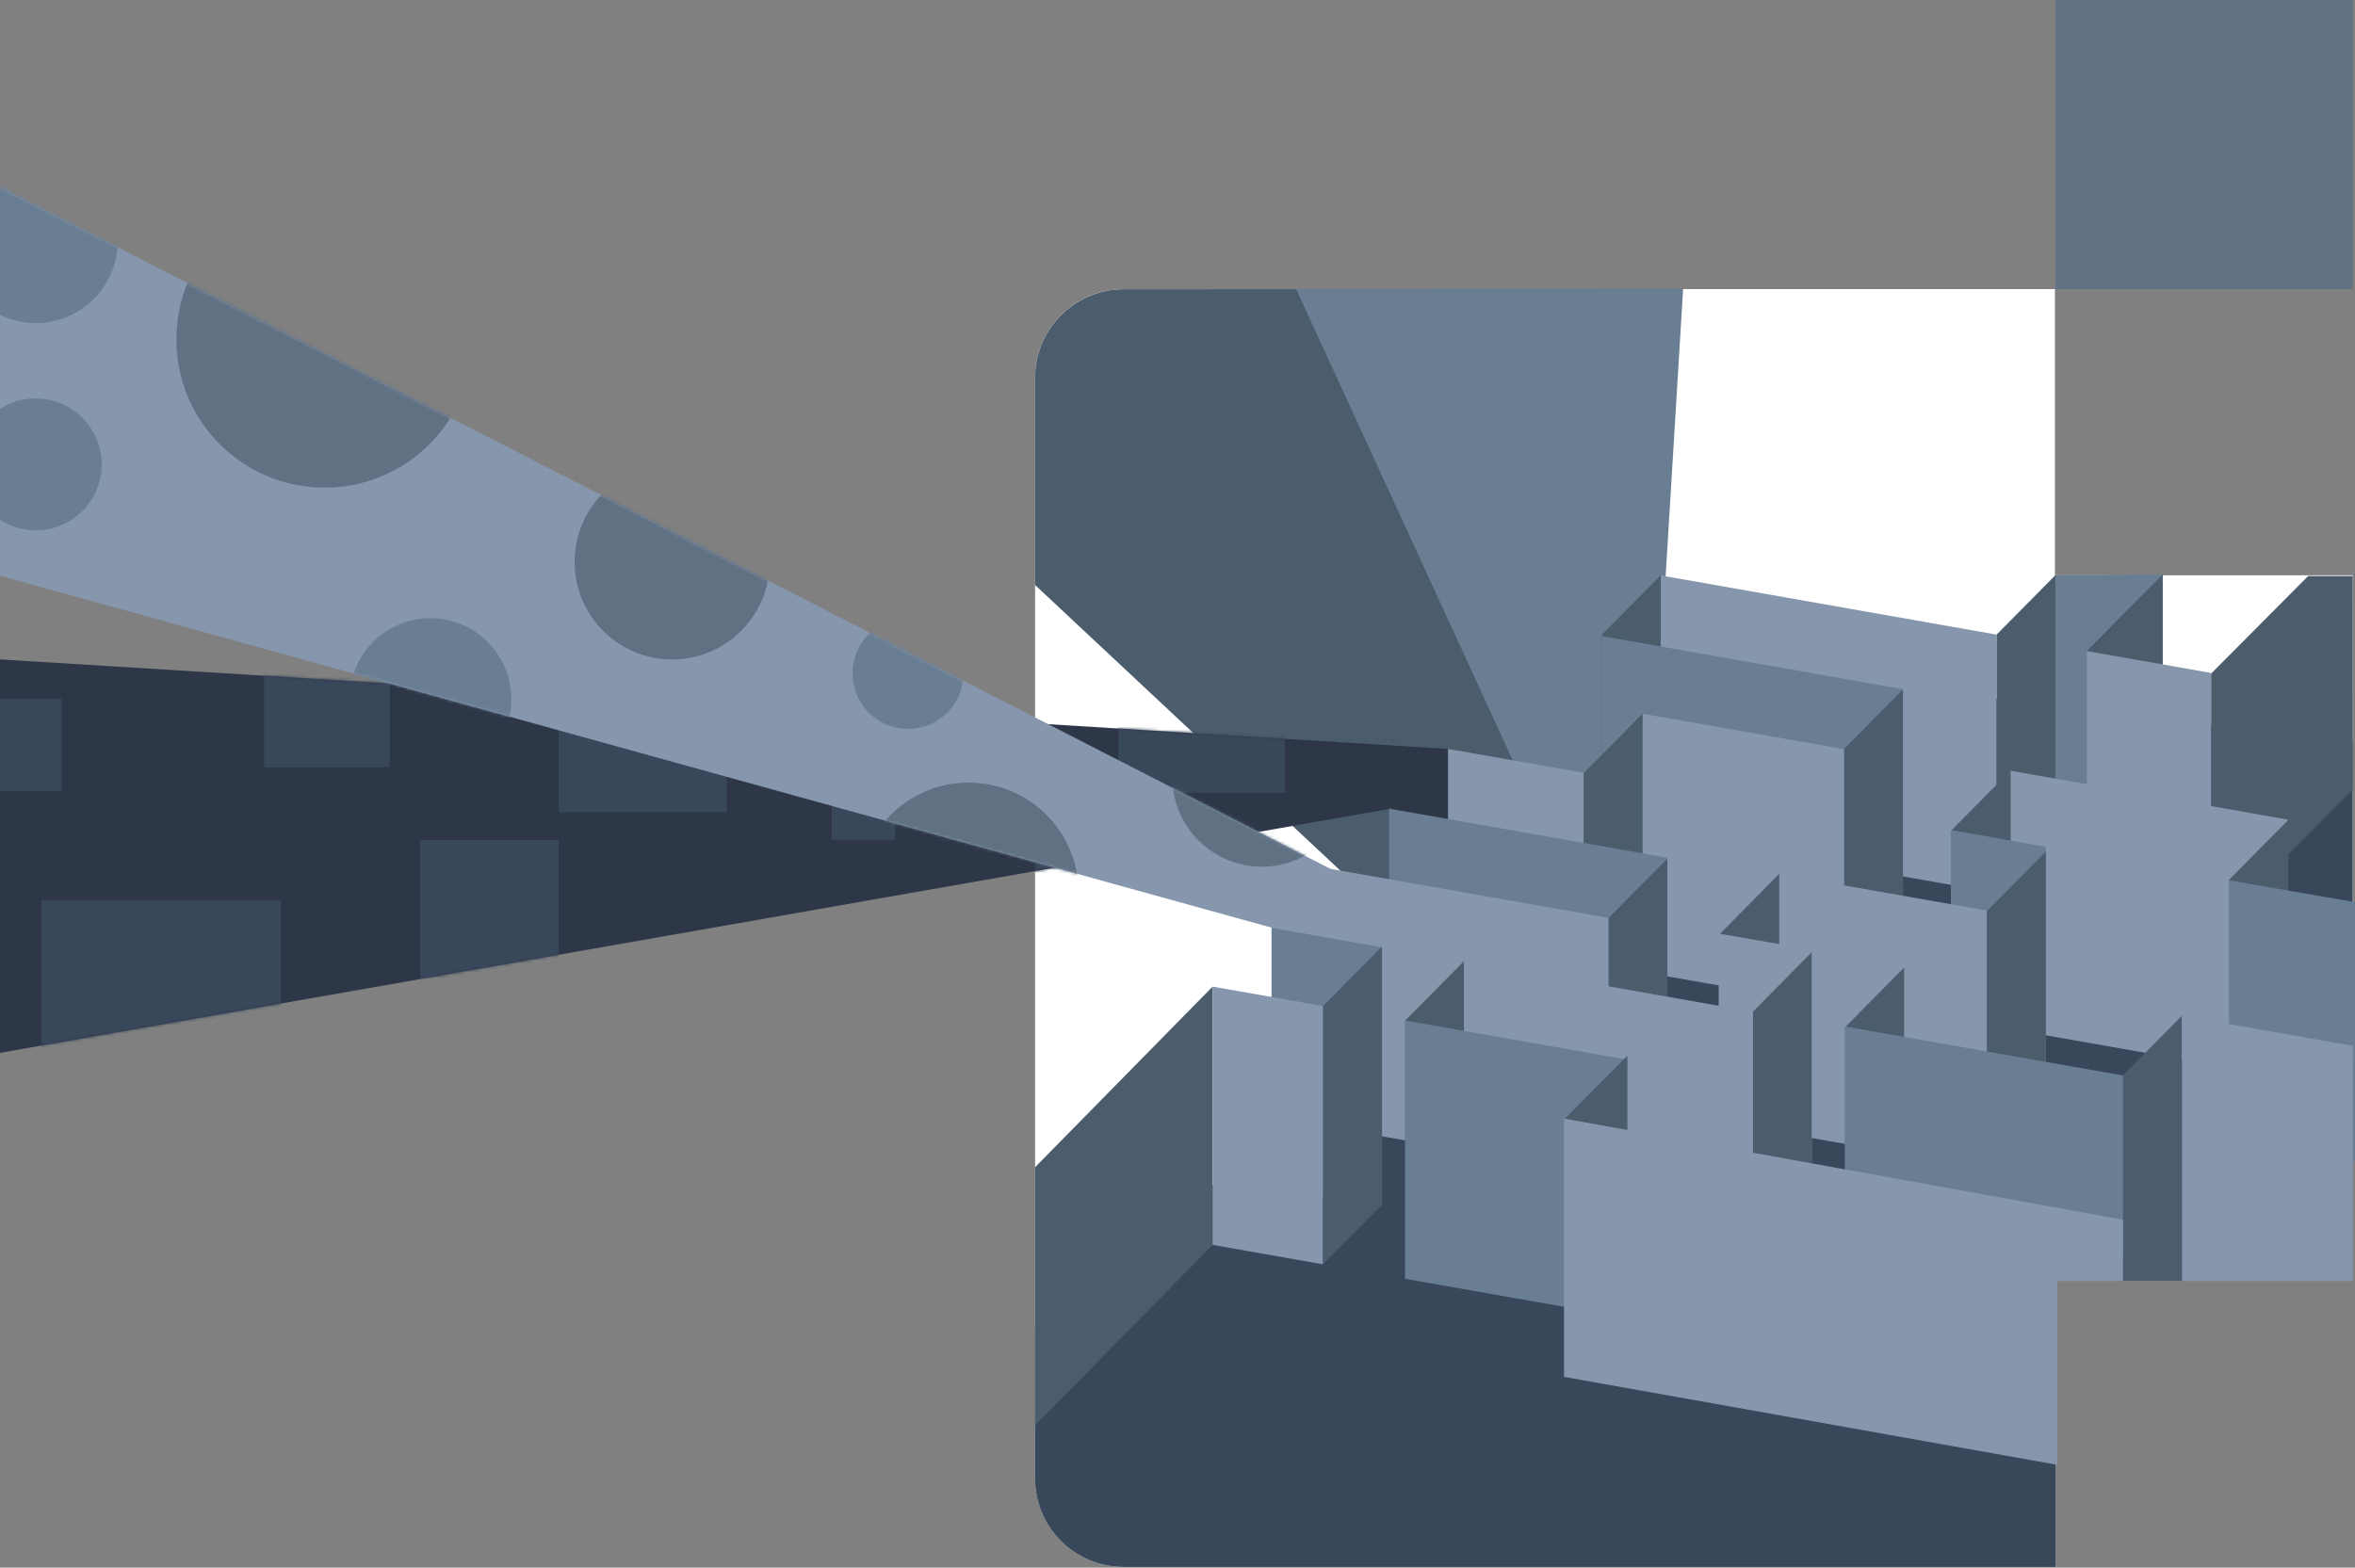 <svg width="805" height="536" viewBox="0 0 805 536" fill="none" xmlns="http://www.w3.org/2000/svg">
<rect x="0" y="0" width="805" height="536" fill="#808080" stroke="none"/>
<path d="M702.408 98.864H384.1C367.376 98.864 353.822 112.418 353.822 129.142V505.501C353.822 522.224 367.376 535.779 384.1 535.779H702.79V437.944H804.225V196.699H702.425V98.864H702.408Z" fill="white"/>
<path d="M414.511 98.864L554.586 439.968L575.341 98.681L414.511 98.864Z" fill="#6A7E93"/>
<path d="M579.887 396.6L595.897 426.579L353.806 200.017V129.225C353.806 112.468 367.393 98.88 384.15 98.88H443.063L579.887 396.6Z" fill="#4B5C6D"/>
<path d="M353.806 505.501C353.806 522.224 367.36 535.779 384.084 535.779H702.774V437.944H804.209V253.638L655.557 235.737L556.262 328.528L472.396 344.406C472.396 344.406 446.299 383.112 440.475 385.766C434.652 388.421 353.806 453.655 353.806 453.655V506.065" fill="#39475B"/>
<path d="M725.702 276.483L688.025 283.8L702.409 196.699L739.29 196.384L725.702 276.483Z" fill="#6A7E93"/>
<path d="M804.21 0H702.575V98.864H804.21V0Z" fill="#617184"/>
<path d="M-27 364.729L475.531 276.483L500.417 305.368L506.025 270.511L494.959 256.06L-27 223.792V364.729Z" fill="#2D3748"/>
<mask id="mask0_1_1343" style="mask-type:luminance" maskUnits="userSpaceOnUse" x="-27" y="223" width="534" height="142">
<path d="M-27 364.729L475.531 276.483L500.417 305.368L506.025 270.511L494.959 256.06L-27 223.792V364.729Z" fill="white"/>
</mask>
<g mask="url(#mask0_1_1343)">
<path d="M96.02 307.79H14.195V389.615H96.02V307.79Z" fill="#39475B"/>
<path d="M133.25 219.329H90.263V262.315H133.25V219.329Z" fill="#39475B"/>
<path d="M248.438 220.258H190.968V277.728H248.438V220.258Z" fill="#39475B"/>
<path d="M190.968 287.218H143.569V334.617H190.968V287.218Z" fill="#39475B"/>
<path d="M21.08 239.022H-10.343V270.445H21.08V239.022Z" fill="#39475B"/>
<path d="M305.975 265.667H284.341V287.301H305.975V265.667Z" fill="#39475B"/>
<path d="M439.264 214.069H382.275V271.058H439.264V214.069Z" fill="#39475B"/>
<path d="M376.353 287.533H353.806V310.08H376.353V287.533Z" fill="#39475B"/>
</g>
<path d="M-27 189.366L434.901 317.247L446.448 377.836L466.406 314.692L454.776 297.073L-27 50.071V189.366Z" fill="#8697AD"/>
<mask id="mask1_1_1343" style="mask-type:luminance" maskUnits="userSpaceOnUse" x="-27" y="50" width="494" height="328">
<path d="M-27 189.366L434.901 317.247L446.448 377.836L466.406 314.692L454.776 297.073L-27 50.071V189.366Z" fill="white"/>
</mask>
<g mask="url(#mask1_1_1343)">
<path d="M110.968 166.736C138.96 166.736 161.652 144.044 161.652 116.052C161.652 88.059 138.96 65.367 110.968 65.367C82.975 65.367 60.283 88.059 60.283 116.052C60.283 144.044 82.975 166.736 110.968 166.736Z" fill="#617184"/>
<path d="M147.119 266.678C162.393 266.678 174.775 254.296 174.775 239.022C174.775 223.747 162.393 211.365 147.119 211.365C131.844 211.365 119.462 223.747 119.462 239.022C119.462 254.296 131.844 266.678 147.119 266.678Z" fill="#6A7E93"/>
<path d="M229.757 225.484C248.174 225.484 263.104 210.554 263.104 192.137C263.104 173.719 248.174 158.789 229.757 158.789C211.34 158.789 196.41 173.719 196.41 192.137C196.41 210.554 211.34 225.484 229.757 225.484Z" fill="#617184"/>
<path d="M310.388 249.225C320.87 249.225 329.368 240.727 329.368 230.245C329.368 219.763 320.87 211.266 310.388 211.266C299.906 211.266 291.408 219.763 291.408 230.245C291.408 240.727 299.906 249.225 310.388 249.225Z" fill="#6A7E93"/>
<path d="M331.093 342.763C351.855 342.763 368.687 325.932 368.687 305.169C368.687 284.406 351.855 267.574 331.093 267.574C310.33 267.574 293.498 284.406 293.498 305.169C293.498 325.932 310.33 342.763 331.093 342.763Z" fill="#617184"/>
<path d="M431.35 296.343C448.274 296.343 461.993 282.623 461.993 265.7C461.993 248.776 448.274 235.057 431.35 235.057C414.427 235.057 400.708 248.776 400.708 265.7C400.708 282.623 414.427 296.343 431.35 296.343Z" fill="#617184"/>
<path d="M12.22 181.336C24.672 181.336 34.767 171.241 34.767 158.789C34.767 146.337 24.672 136.243 12.22 136.243C-0.232 136.243 -10.327 146.337 -10.327 158.789C-10.327 171.241 -0.232 181.336 12.22 181.336Z" fill="#6A7E93"/>
<path d="M12.22 110.477C27.687 110.477 40.225 97.939 40.225 82.472C40.225 67.005 27.687 54.467 12.22 54.467C-3.247 54.467 -15.785 67.005 -15.785 82.472C-15.785 97.939 -3.247 110.477 12.22 110.477Z" fill="#6A7E93"/>
</g>
<path d="M804.258 269.997L755.797 318.657V230.345L788.995 196.948H804.208L804.258 269.997Z" fill="#4B5C6D"/>
<path d="M739.29 196.384L713.292 222.597V310.909L739.29 284.696V196.384Z" fill="#4B5C6D"/>
<path d="M702.575 196.682L682.434 217.039V305.368L702.575 285.011V196.682Z" fill="#4B5C6D"/>
<path d="M755.798 230.096L713.292 222.597V310.926L755.798 318.425V230.096Z" fill="#8697AD"/>
<path d="M782.094 280.25L686.996 263.476V351.805L782.094 368.578V280.25Z" fill="#8697AD"/>
<path d="M745.844 347.292L725.703 367.649V437.96H745.844V347.292Z" fill="#4B5C6D"/>
<path d="M567.692 196.749V285.061L682.433 305.302V216.973L567.692 196.749Z" fill="#8697AD"/>
<path d="M567.692 196.682L547.551 217.039V305.368L567.692 285.011V196.682Z" fill="#4B5C6D"/>
<path d="M547.551 217.487V305.816L650.463 323.966V235.637L547.551 217.487Z" fill="#6A7E93"/>
<path d="M687.295 263.443L667.154 283.8V372.112L687.295 351.772V263.443Z" fill="#4B5C6D"/>
<path d="M699.306 289.524L666.855 283.8V372.112L699.306 377.836V289.524Z" fill="#6A7E93"/>
<path d="M650.463 235.737L630.322 256.094V344.406L650.463 324.066V235.737Z" fill="#4B5C6D"/>
<path d="M630.322 256.16L561.455 244.032V332.344L630.322 344.489V256.16Z" fill="#8697AD"/>
<path d="M561.454 244.032L541.313 264.372V352.701L561.454 332.344V244.032Z" fill="#4B5C6D"/>
<path d="M541.313 264.24L494.959 256.06V344.373L541.313 352.552V264.24Z" fill="#8697AD"/>
<path d="M679.165 311.341L608.041 298.798V387.127L679.165 399.669V311.341Z" fill="#8697AD"/>
<path d="M699.306 291.183L679.165 311.523V399.852L699.306 379.495V291.183Z" fill="#4B5C6D"/>
<path d="M650.878 330.818L630.737 351.175V439.487L650.878 419.13V330.818Z" fill="#4B5C6D"/>
<path d="M725.702 367.732L630.604 350.959V413.058L725.702 429.814V367.732Z" fill="#6A7E93"/>
<path d="M608.19 298.798L588.049 319.155V407.467L608.19 387.127V298.798Z" fill="#4B5C6D"/>
<path d="M619.29 324.729L587.485 319.205V407.517L619.29 413.058V324.729Z" fill="#8697AD"/>
<path d="M569.933 293.257L474.835 276.484V364.796L569.933 381.569V293.257Z" fill="#6A7E93"/>
<path d="M619.289 325.592L599.165 345.949V434.261L619.289 413.904V325.592Z" fill="#4B5C6D"/>
<path d="M569.932 293.605L549.791 313.945V402.274L569.932 381.917V293.605Z" fill="#4B5C6D"/>
<path d="M549.791 313.846L454.693 297.073V385.401L549.791 402.174V313.846Z" fill="#8697AD"/>
<path d="M472.396 323.9L434.652 317.247V405.559L472.396 412.212V323.9Z" fill="#6A7E93"/>
<path d="M414.511 337.338L353.806 399.105V487.417L414.511 425.65V337.338Z" fill="#4B5C6D"/>
<path d="M452.255 343.991L414.511 337.338V425.65L452.255 432.303V343.991Z" fill="#8697AD"/>
<path d="M472.395 323.634L452.254 343.991V432.303L472.395 411.963V323.634Z" fill="#4B5C6D"/>
<path d="M500.517 328.545L480.376 348.902V437.214L500.517 416.874V328.545Z" fill="#4B5C6D"/>
<path d="M500.417 328.528V416.857L599.165 434.261V345.949L500.417 328.528Z" fill="#8697AD"/>
<path d="M782.21 280.349L762.069 300.706V389.018L782.21 368.678V280.349Z" fill="#4B5C6D"/>
<path d="M805 308.466L762 301V389.517L805 397V308.466Z" fill="#6A7E93"/>
<path d="M804.259 357.612L745.843 347.309V437.961H804.209L804.259 357.612Z" fill="#8697AD"/>
<path d="M556.262 362.324L480.276 348.918V437.247L556.262 450.636V362.324Z" fill="#6A7E93"/>
<path d="M556.261 360.963L535.042 382.382V470.71L556.261 449.275V360.963Z" fill="#4B5C6D"/>
<path d="M703.271 437.961H725.702V417.04L534.627 382.448V470.777L703.271 500.856V437.961Z" fill="#8697AD"/>
</svg>
